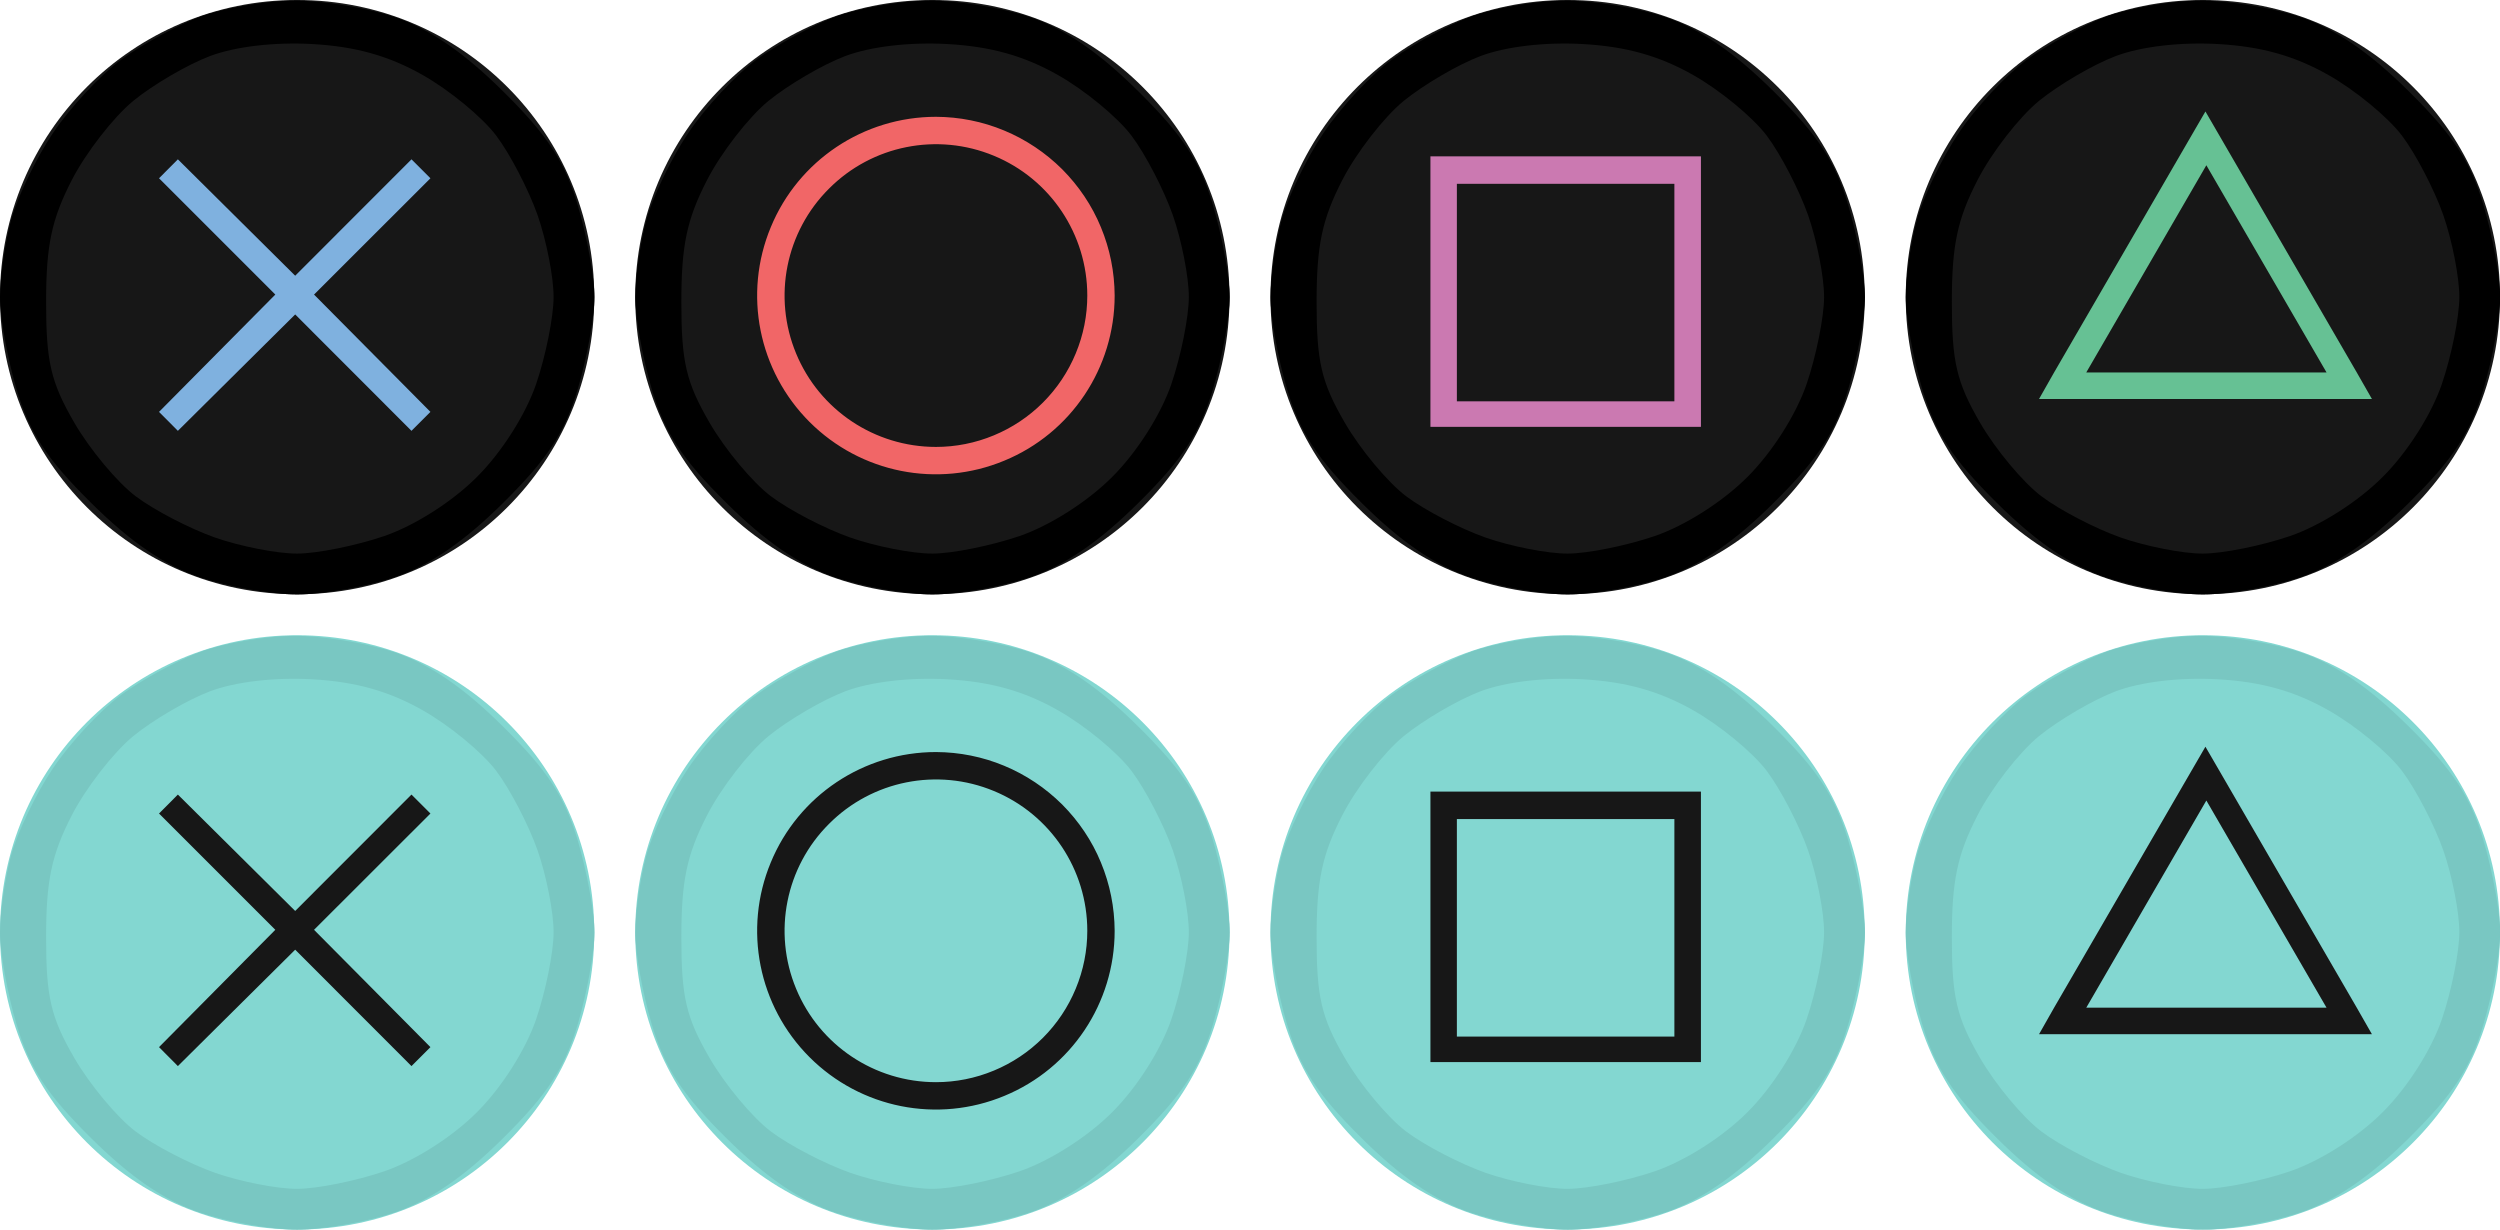 <svg version="1.2" xmlns="http://www.w3.org/2000/svg" viewBox="0 0 244 120" width="244" height="120">
	<title>Face</title>
	<style>
		.s0 { fill: #83d7d1 } 
		.s1 { fill: #79c7c2 } 
		.s2 { fill: #171717 } 
		.s3 { fill: #000000 } 
		.s4 { fill: #66c194 } 
		.s5 { fill: #cb79b1 } 
		.s6 { fill: #f16667 } 
		.s7 { fill: #7fb1df } 
	</style>
	<g id="Face">
		<g id="Press">
			<g id="Triangle">
				<path id="Form 1" fill-rule="evenodd" class="s0" d="m215 120c-16.04 0-29-12.96-29-29 0-16.04 12.96-29 29-29 16.04 0 29 12.96 29 29 0 16.04-12.96 29-29 29z"/>
				<path id="Farbfüllung 1" fill-rule="evenodd" class="s1" d="m214.5 62.06c2.75-0.05 7.25 0.68 10 1.6 3.43 1.16 6.77 3.45 10.62 7.27 4.33 4.29 5.99 6.83 7.26 11.07 0.9 3.03 1.64 7.08 1.64 9 0 1.92-0.74 5.97-1.64 9-1.27 4.24-2.93 6.78-7.26 11.07-3.85 3.82-7.19 6.11-10.62 7.27-2.75 0.92-7.03 1.68-9.5 1.68-2.47 0-6.75-0.76-9.5-1.68-3.43-1.16-6.77-3.45-10.62-7.27-4.33-4.29-5.99-6.83-7.26-11.07-0.9-3.03-1.63-7.08-1.62-9 0-1.92 0.49-5.3 1.08-7.5 0.59-2.2 2.42-6.03 4.08-8.5 1.65-2.47 4.66-5.71 6.67-7.18 2.02-1.48 5.47-3.36 7.67-4.18 2.2-0.82 6.25-1.54 9-1.58zm-8 5.41c-2.2 0.83-5.57 2.81-7.5 4.38-1.93 1.58-4.63 5.06-6 7.74-1.97 3.83-2.5 6.37-2.5 11.89 0 5.84 0.46 7.82 2.75 11.77 1.51 2.61 4.21 5.85 6 7.19 1.79 1.35 5.28 3.16 7.75 4.03 2.47 0.86 6.07 1.57 8 1.56 1.93 0 5.75-0.77 8.5-1.71 2.97-1.02 6.65-3.36 9.05-5.77 2.41-2.4 4.75-6.08 5.77-9.05 0.94-2.75 1.71-6.58 1.71-8.5 0.01-1.93-0.7-5.53-1.56-8-0.87-2.47-2.68-5.96-4.03-7.75-1.34-1.79-4.58-4.46-7.19-5.93-3.32-1.88-6.55-2.78-10.75-3.02-3.7-0.21-7.53 0.24-10 1.17z"/>
				<path class="s2" d="m230.02 98.35l-14.77-25.47-14.77 25.47-1.47 2.59h32.49zm-14.68 0h-11.72l11.72-20.22 11.73 20.22z"/>
			</g>
			<g id="Square">
				<path id="Form 1 copy 3" fill-rule="evenodd" class="s0" d="m153 120c-16.04 0-29-12.96-29-29 0-16.04 12.96-29 29-29 16.04 0 29 12.96 29 29 0 16.04-12.96 29-29 29z"/>
				<path id="Farbfüllung 4" fill-rule="evenodd" class="s1" d="m152.5 62.06c2.75-0.05 7.25 0.68 10 1.6 3.43 1.16 6.77 3.45 10.62 7.27 4.33 4.29 5.99 6.83 7.26 11.07 0.9 3.03 1.64 7.08 1.64 9 0 1.92-0.74 5.97-1.64 9-1.27 4.24-2.93 6.78-7.26 11.07-3.85 3.82-7.19 6.11-10.62 7.27-2.75 0.92-7.03 1.68-9.5 1.68-2.47 0-6.75-0.76-9.5-1.68-3.43-1.16-6.77-3.45-10.62-7.27-4.33-4.29-5.99-6.83-7.26-11.07-0.9-3.03-1.63-7.08-1.62-9 0-1.92 0.49-5.3 1.08-7.5 0.59-2.2 2.42-6.03 4.08-8.5 1.65-2.47 4.66-5.71 6.67-7.18 2.02-1.48 5.47-3.36 7.67-4.18 2.2-0.82 6.25-1.54 9-1.58zm-8 5.41c-2.2 0.83-5.57 2.81-7.5 4.38-1.93 1.58-4.63 5.06-6 7.74-1.97 3.83-2.5 6.37-2.5 11.89 0 5.84 0.46 7.82 2.75 11.77 1.51 2.61 4.21 5.85 6 7.19 1.79 1.35 5.28 3.16 7.75 4.03 2.47 0.86 6.07 1.57 8 1.56 1.93 0 5.75-0.77 8.5-1.71 2.97-1.02 6.65-3.36 9.05-5.77 2.41-2.4 4.75-6.08 5.77-9.05 0.94-2.75 1.71-6.58 1.71-8.5 0.01-1.93-0.7-5.53-1.56-8-0.87-2.47-2.68-5.96-4.03-7.75-1.34-1.79-4.58-4.46-7.19-5.93-3.32-1.88-6.55-2.78-10.75-3.02-3.7-0.21-7.53 0.24-10 1.17z"/>
				<path class="s2" d="m163.42 77.26h-23.81v26.4h26.4v-26.4zm0 23.91h-21.23v-21.23h21.23z"/>
			</g>
			<g id="Circle">
				<path id="Form 1 copy 2" fill-rule="evenodd" class="s0" d="m91 120c-16.04 0-29-12.96-29-29 0-16.04 12.96-29 29-29 16.04 0 29 12.96 29 29 0 16.04-12.96 29-29 29z"/>
				<path id="Farbfüllung 3" fill-rule="evenodd" class="s1" d="m90.5 62.06c2.75-0.05 7.25 0.68 10 1.6 3.43 1.16 6.77 3.45 10.62 7.27 4.33 4.29 5.99 6.83 7.26 11.07 0.9 3.03 1.64 7.08 1.64 9 0 1.92-0.74 5.97-1.64 9-1.27 4.24-2.93 6.78-7.26 11.07-3.85 3.82-7.19 6.11-10.62 7.27-2.75 0.92-7.03 1.68-9.5 1.68-2.47 0-6.75-0.76-9.5-1.68-3.43-1.16-6.77-3.45-10.62-7.27-4.33-4.29-5.99-6.83-7.26-11.07-0.9-3.03-1.63-7.08-1.62-9 0-1.92 0.49-5.3 1.08-7.5 0.59-2.2 2.42-6.03 4.08-8.5 1.65-2.47 4.66-5.71 6.67-7.18 2.02-1.48 5.47-3.36 7.67-4.18 2.2-0.82 6.25-1.54 9-1.58zm-8 5.41c-2.2 0.83-5.57 2.81-7.5 4.38-1.93 1.58-4.63 5.06-6 7.74-1.97 3.83-2.5 6.37-2.5 11.89 0 5.84 0.46 7.82 2.75 11.77 1.51 2.61 4.21 5.85 6 7.19 1.79 1.35 5.28 3.16 7.75 4.03 2.47 0.86 6.07 1.57 8 1.56 1.93 0 5.75-0.77 8.5-1.71 2.97-1.02 6.65-3.36 9.05-5.77 2.41-2.4 4.75-6.08 5.77-9.05 0.94-2.75 1.71-6.58 1.71-8.5 0.01-1.93-0.7-5.53-1.56-8-0.87-2.47-2.68-5.96-4.03-7.75-1.34-1.79-4.58-4.46-7.19-5.93-3.32-1.88-6.55-2.78-10.75-3.02-3.7-0.21-7.53 0.24-10 1.17z"/>
				<path class="s2" d="m91.35 73.4c-7.06 0-13.43 4.25-16.12 10.77-2.71 6.52-1.21 14.02 3.78 19.01 4.99 4.99 12.49 6.49 19.01 3.78 6.53-2.69 10.77-9.06 10.77-16.11-0.01-2.29-0.46-4.55-1.34-6.67-0.87-2.12-2.17-4.04-3.78-5.66-1.62-1.61-3.54-2.9-5.66-3.78-2.11-0.88-4.37-1.33-6.66-1.34zm0 32.22c-5.98 0-11.37-3.6-13.65-9.12-2.29-5.52-1.02-11.88 3.21-16.09 4.21-4.23 10.57-5.5 16.09-3.21 5.52 2.28 9.12 7.67 9.12 13.65 0 1.93-0.38 3.85-1.13 5.65-0.74 1.79-1.83 3.42-3.2 4.79-1.37 1.37-3 2.46-4.79 3.2-1.8 0.75-3.72 1.13-5.65 1.13z"/>
			</g>
			<g id="Cross">
				<path id="Form 1 copy" fill-rule="evenodd" class="s0" d="m29 120c-16.04 0-29-12.96-29-29 0-16.04 12.96-29 29-29 16.04 0 29 12.96 29 29 0 16.04-12.96 29-29 29z"/>
				<path id="Farbfüllung 2" fill-rule="evenodd" class="s1" d="m28.5 62.06c2.75-0.05 7.25 0.68 10 1.6 3.43 1.16 6.77 3.45 10.62 7.27 4.33 4.29 5.99 6.83 7.26 11.07 0.9 3.03 1.64 7.07 1.64 9 0 1.93-0.74 5.97-1.64 9-1.27 4.24-2.93 6.78-7.26 11.07-3.85 3.82-7.19 6.11-10.62 7.27-2.75 0.92-7.03 1.68-9.5 1.68-2.47 0-6.75-0.76-9.5-1.68-3.43-1.16-6.77-3.45-10.62-7.27-4.33-4.29-5.99-6.83-7.26-11.07-0.9-3.03-1.63-7.07-1.62-9 0-1.93 0.49-5.3 1.08-7.5 0.59-2.2 2.42-6.03 4.08-8.5 1.65-2.47 4.66-5.71 6.67-7.18 2.02-1.48 5.47-3.36 7.67-4.18 2.2-0.82 6.25-1.54 9-1.58zm-8 5.41c-2.2 0.83-5.58 2.81-7.5 4.38-1.92 1.58-4.63 5.06-6 7.74-1.97 3.83-2.5 6.37-2.5 11.89 0 5.84 0.46 7.82 2.75 11.77 1.51 2.61 4.21 5.85 6 7.19 1.79 1.35 5.28 3.16 7.75 4.03 2.47 0.86 6.08 1.57 8 1.56 1.92 0 5.75-0.77 8.5-1.71 2.97-1.02 6.65-3.36 9.05-5.77 2.41-2.4 4.75-6.08 5.77-9.05 0.94-2.75 1.71-6.57 1.71-8.5 0.01-1.93-0.7-5.53-1.56-8-0.87-2.47-2.68-5.96-4.03-7.75-1.34-1.79-4.58-4.46-7.19-5.93-3.32-1.88-6.55-2.78-10.75-3.02-3.7-0.21-7.53 0.24-10 1.17z"/>
				<path fill-rule="evenodd" class="s2" d="m42.01 79.4l-1.85-1.85-11.35 11.36-11.45-11.36-1.84 1.85 11.35 11.35-11.35 11.45 1.84 1.85 11.45-11.36 11.35 11.36 1.85-1.85-11.36-11.45z"/>
			</g>
		</g>
		<g id="Base">
			<g id="Triangle">
				<path id="Form 1" fill-rule="evenodd" class="s2" d="m215 58c-16.04 0-29-12.96-29-29 0-16.04 12.96-29 29-29 16.04 0 29 12.96 29 29 0 16.04-12.96 29-29 29z"/>
				<path id="Farbfüllung 1" fill-rule="evenodd" class="s3" d="m214.5 0.06c2.75-0.05 7.25 0.68 10 1.6 3.43 1.16 6.77 3.45 10.62 7.27 4.33 4.29 5.99 6.83 7.26 11.07 0.9 3.02 1.64 7.08 1.64 9 0 1.92-0.74 5.98-1.64 9-1.27 4.24-2.93 6.78-7.26 11.07-3.85 3.82-7.19 6.11-10.62 7.27-2.75 0.92-7.03 1.68-9.5 1.68-2.47 0-6.75-0.76-9.5-1.68-3.43-1.16-6.77-3.45-10.62-7.27-4.33-4.29-5.99-6.83-7.26-11.07-0.9-3.02-1.63-7.08-1.62-9 0-1.92 0.49-5.3 1.08-7.5 0.59-2.2 2.42-6.02 4.08-8.5 1.65-2.48 4.66-5.71 6.67-7.18 2.02-1.48 5.47-3.36 7.67-4.18 2.2-0.82 6.25-1.54 9-1.58zm-8 5.41c-2.2 0.83-5.57 2.81-7.5 4.38-1.93 1.58-4.63 5.06-6 7.74-1.97 3.83-2.5 6.37-2.5 11.89 0 5.84 0.46 7.82 2.75 11.77 1.51 2.61 4.21 5.85 6 7.19 1.79 1.35 5.28 3.16 7.75 4.03 2.47 0.86 6.07 1.57 8 1.56 1.93 0 5.75-0.77 8.5-1.71 2.97-1.02 6.65-3.36 9.05-5.77 2.41-2.4 4.75-6.08 5.77-9.05 0.94-2.75 1.71-6.58 1.71-8.5 0.01-1.92-0.7-5.52-1.56-8-0.87-2.48-2.68-5.96-4.03-7.75-1.34-1.79-4.58-4.46-7.19-5.93-3.32-1.88-6.55-2.78-10.75-3.02-3.7-0.21-7.53 0.24-10 1.17z"/>
				<path class="s4" d="m230.02 36.35l-14.77-25.47-14.77 25.47-1.47 2.59h32.49zm-14.68 0h-11.72l11.72-20.22 11.73 20.22z"/>
			</g>
			<g id="Square">
				<path id="Form 1 copy 3" fill-rule="evenodd" class="s2" d="m153 58c-16.04 0-29-12.96-29-29 0-16.04 12.96-29 29-29 16.04 0 29 12.96 29 29 0 16.04-12.96 29-29 29z"/>
				<path id="Farbfüllung 4" fill-rule="evenodd" class="s3" d="m152.5 0.06c2.75-0.05 7.25 0.68 10 1.6 3.43 1.16 6.77 3.45 10.62 7.27 4.33 4.29 5.99 6.83 7.26 11.07 0.9 3.03 1.64 7.08 1.64 9 0 1.92-0.74 5.97-1.64 9-1.27 4.24-2.93 6.78-7.26 11.07-3.85 3.82-7.19 6.11-10.62 7.27-2.75 0.92-7.03 1.68-9.5 1.68-2.47 0-6.75-0.76-9.5-1.68-3.43-1.16-6.77-3.45-10.62-7.27-4.33-4.29-5.99-6.83-7.26-11.07-0.9-3.03-1.63-7.08-1.62-9 0-1.92 0.49-5.3 1.08-7.5 0.59-2.2 2.42-6.03 4.08-8.5 1.65-2.47 4.66-5.71 6.67-7.18 2.02-1.48 5.47-3.36 7.67-4.18 2.2-0.82 6.25-1.54 9-1.58zm-8 5.41c-2.2 0.83-5.57 2.81-7.5 4.38-1.93 1.58-4.63 5.06-6 7.74-1.97 3.83-2.5 6.37-2.5 11.89 0 5.84 0.46 7.82 2.75 11.77 1.51 2.61 4.21 5.85 6 7.19 1.79 1.35 5.28 3.16 7.75 4.03 2.47 0.86 6.07 1.57 8 1.56 1.93 0 5.75-0.77 8.5-1.71 2.97-1.02 6.65-3.36 9.05-5.77 2.41-2.4 4.75-6.08 5.77-9.05 0.94-2.75 1.71-6.58 1.71-8.5 0.01-1.92-0.7-5.53-1.56-8-0.87-2.47-2.68-5.96-4.03-7.75-1.34-1.79-4.58-4.46-7.19-5.93-3.32-1.88-6.55-2.78-10.75-3.02-3.7-0.21-7.53 0.24-10 1.17z"/>
				<path class="s5" d="m163.42 15.26h-23.81v26.4h26.4v-26.4zm0 23.91h-21.23v-21.23h21.23z"/>
			</g>
			<g id="Circle">
				<path id="Form 1 copy 2" fill-rule="evenodd" class="s2" d="m91 58c-16.04 0-29-12.96-29-29 0-16.04 12.96-29 29-29 16.04 0 29 12.96 29 29 0 16.04-12.96 29-29 29z"/>
				<path id="Farbfüllung 3" fill-rule="evenodd" class="s3" d="m90.5 0.06c2.75-0.05 7.25 0.68 10 1.6 3.43 1.16 6.77 3.45 10.62 7.27 4.33 4.29 5.99 6.83 7.26 11.07 0.9 3.03 1.64 7.08 1.64 9 0 1.92-0.74 5.97-1.64 9-1.27 4.24-2.93 6.78-7.26 11.07-3.85 3.82-7.19 6.11-10.62 7.27-2.75 0.92-7.03 1.68-9.5 1.68-2.47 0-6.75-0.76-9.5-1.68-3.43-1.16-6.77-3.45-10.62-7.27-4.33-4.29-5.99-6.83-7.26-11.07-0.9-3.03-1.63-7.08-1.62-9 0-1.92 0.49-5.3 1.08-7.5 0.59-2.2 2.42-6.03 4.08-8.5 1.65-2.47 4.66-5.71 6.67-7.18 2.02-1.48 5.47-3.36 7.67-4.18 2.2-0.82 6.25-1.54 9-1.58zm-8 5.41c-2.2 0.83-5.57 2.81-7.5 4.38-1.93 1.58-4.63 5.06-6 7.74-1.97 3.83-2.5 6.37-2.5 11.89 0 5.84 0.46 7.82 2.75 11.77 1.51 2.61 4.21 5.85 6 7.19 1.79 1.35 5.28 3.16 7.75 4.03 2.47 0.86 6.07 1.57 8 1.56 1.93 0 5.75-0.77 8.5-1.71 2.97-1.02 6.65-3.36 9.05-5.77 2.41-2.4 4.75-6.08 5.77-9.05 0.94-2.75 1.71-6.58 1.71-8.5 0.01-1.92-0.7-5.53-1.56-8-0.87-2.47-2.68-5.96-4.03-7.75-1.34-1.79-4.58-4.46-7.19-5.93-3.32-1.88-6.55-2.78-10.75-3.02-3.7-0.21-7.53 0.24-10 1.17z"/>
				<path class="s6" d="m91.35 11.4c-7.06 0-13.43 4.25-16.12 10.77-2.71 6.52-1.21 14.02 3.78 19.01 4.99 4.99 12.49 6.49 19.01 3.78 6.53-2.69 10.77-9.06 10.77-16.11-0.01-2.29-0.46-4.55-1.34-6.67-0.87-2.12-2.17-4.04-3.78-5.66-1.62-1.61-3.54-2.9-5.66-3.78-2.11-0.88-4.37-1.33-6.66-1.34zm0 32.22c-5.98 0-11.37-3.6-13.65-9.12-2.29-5.52-1.02-11.88 3.21-16.09 4.21-4.23 10.57-5.5 16.09-3.21 5.52 2.28 9.12 7.67 9.12 13.65 0 1.93-0.38 3.85-1.13 5.65-0.74 1.79-1.83 3.42-3.2 4.79-1.37 1.37-3 2.46-4.79 3.2-1.8 0.75-3.72 1.13-5.65 1.13z"/>
			</g>
			<g id="Cross">
				<path id="Form 1 copy" fill-rule="evenodd" class="s2" d="m29 58c-16.04 0-29-12.96-29-29 0-16.04 12.96-29 29-29 16.04 0 29 12.96 29 29 0 16.04-12.96 29-29 29z"/>
				<path id="Farbfüllung 2" fill-rule="evenodd" class="s3" d="m28.5 0.06c2.75-0.05 7.25 0.68 10 1.6 3.43 1.16 6.77 3.45 10.62 7.27 4.33 4.29 5.99 6.83 7.26 11.07 0.9 3.03 1.64 7.07 1.64 9 0 1.93-0.74 5.97-1.64 9-1.27 4.24-2.93 6.78-7.26 11.07-3.85 3.82-7.19 6.11-10.62 7.27-2.75 0.92-7.03 1.68-9.5 1.68-2.47 0-6.75-0.76-9.5-1.68-3.43-1.16-6.77-3.45-10.62-7.27-4.33-4.29-5.99-6.83-7.26-11.07-0.9-3.03-1.63-7.07-1.62-9 0-1.93 0.49-5.3 1.08-7.5 0.59-2.2 2.42-6.03 4.08-8.5 1.65-2.47 4.66-5.71 6.67-7.18 2.02-1.48 5.47-3.36 7.67-4.18 2.2-0.82 6.25-1.54 9-1.58zm-8 5.41c-2.2 0.83-5.58 2.81-7.5 4.38-1.92 1.58-4.63 5.06-6 7.74-1.97 3.83-2.5 6.37-2.5 11.89 0 5.84 0.46 7.82 2.75 11.77 1.51 2.61 4.21 5.85 6 7.19 1.79 1.35 5.28 3.16 7.75 4.03 2.47 0.86 6.08 1.57 8 1.56 1.92 0 5.75-0.77 8.5-1.71 2.97-1.02 6.65-3.36 9.05-5.77 2.41-2.4 4.75-6.08 5.77-9.05 0.94-2.75 1.71-6.57 1.71-8.5 0.01-1.93-0.7-5.53-1.56-8-0.87-2.47-2.68-5.96-4.03-7.75-1.34-1.79-4.58-4.46-7.19-5.93-3.32-1.88-6.55-2.78-10.75-3.02-3.7-0.21-7.53 0.24-10 1.17z"/>
				<path fill-rule="evenodd" class="s7" d="m42.01 17.4l-1.85-1.85-11.35 11.36-11.45-11.36-1.84 1.85 11.35 11.35-11.35 11.45 1.84 1.85 11.45-11.36 11.35 11.36 1.85-1.85-11.36-11.45z"/>
			</g>
		</g>
	</g>
</svg>